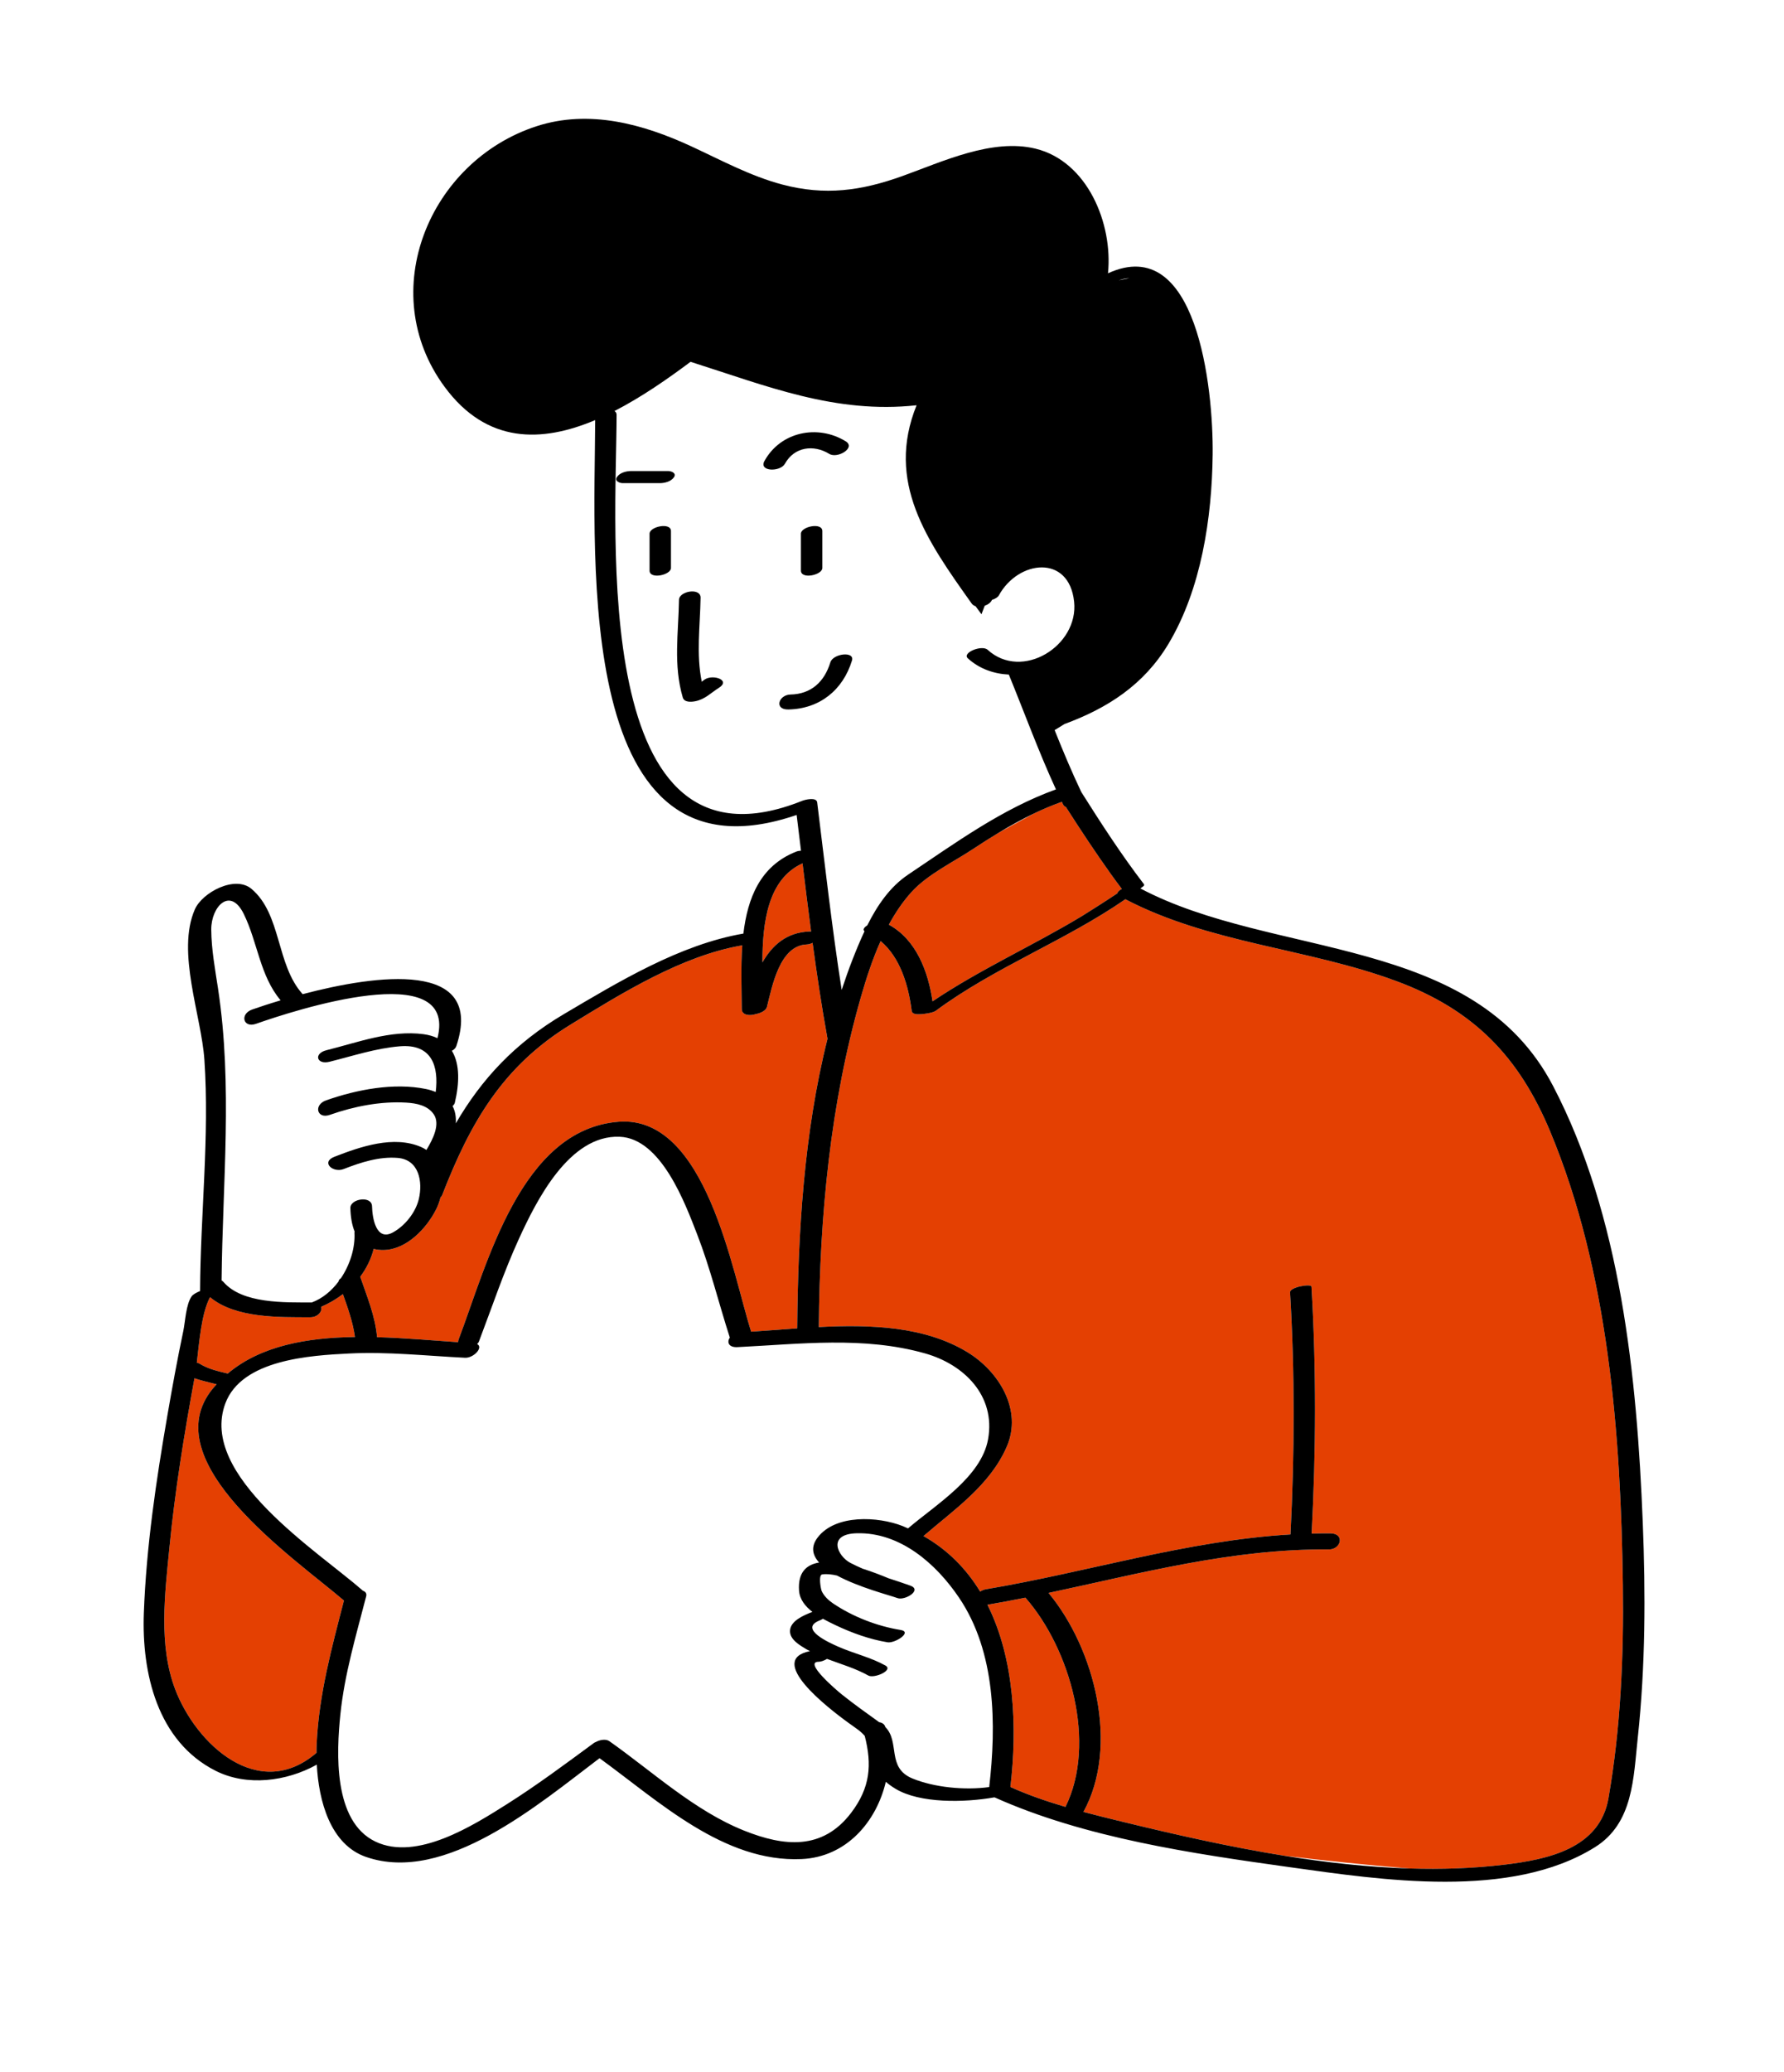 <svg width="261" height="303" viewBox="0 0 261 303" fill="none" xmlns="http://www.w3.org/2000/svg">
<g clip-path="url(#clip0_226_288)">
<path d="M150.019 233.612C156.604 241.116 160.484 254.895 155.88 264.206C153.125 263.398 150.411 262.461 147.823 261.299C148.846 252.621 148.431 242.548 144.463 234.648C146.322 234.328 148.175 233.982 150.019 233.612ZM237.426 231.771C237.133 209.805 235.338 185.889 226.769 165.388C222.22 154.501 215.593 147.631 204.236 143.437C191.24 138.637 177.056 137.961 164.641 131.489C155.814 137.584 145.538 141.414 136.898 147.803C136.516 148.086 135.166 148.311 134.445 148.304C133.889 148.333 133.429 148.192 133.381 147.813C132.918 144.145 131.73 140.02 128.835 137.604C127.643 140.259 126.735 143.061 125.964 145.744C121.466 161.379 119.927 177.816 119.791 194.042C127.432 193.651 135.317 193.937 141.526 197.711C146.111 200.495 149.651 206.154 147.271 211.577C144.811 217.187 139.62 220.718 135.104 224.603C138.699 226.644 141.405 229.451 143.401 232.73C143.636 232.562 143.919 232.433 144.239 232.38C159.293 229.845 173.616 225.27 188.8 224.369C189.4 212.59 189.441 200.739 188.739 188.968C188.693 188.181 191.841 187.669 191.868 188.133C192.584 200.138 192.529 212.227 191.892 224.238C192.813 224.216 193.732 224.201 194.659 224.209C196.777 224.229 196.212 226.576 194.4 226.562C180.279 226.44 166.985 230.035 153.399 232.916C160.212 241.115 163.77 255.369 158.507 264.938C160.518 265.478 162.537 265.97 164.527 266.452C172.068 268.284 179.971 270.074 187.969 271.364C193.465 272.015 199.92 272.71 206.17 273.209C210.846 273.355 215.489 273.202 220.045 272.66C226.472 271.896 234.04 270.296 235.322 262.935C237.109 252.676 237.563 242.171 237.426 231.771ZM46.985 191.081C47.201 191.721 46.519 192.61 45.398 192.607C40.922 192.595 34.458 192.789 30.73 189.669C29.454 192.102 29.156 196.228 28.793 199.25C28.934 199.281 29.073 199.319 29.195 199.394C30.443 200.173 31.891 200.503 33.32 200.84C38.192 196.734 45 195.588 51.933 195.495C51.625 193.341 50.903 191.281 50.166 189.224C49.197 189.971 48.124 190.597 46.985 191.081ZM118.393 136.203C118.491 136.199 118.577 136.203 118.663 136.208C118.224 132.888 117.814 129.564 117.411 126.241C112.324 128.539 111.546 134.912 111.544 140.724C112.963 138.233 115.055 136.346 118.393 136.203ZM118.886 137.865C118.636 137.999 118.34 138.089 118.01 138.103C114.065 138.27 112.972 144.202 112.21 147.225C112.077 147.757 111.332 148.139 110.599 148.274C109.687 148.576 108.529 148.451 108.525 147.558C108.511 144.719 108.37 141.44 108.596 138.231C99.766 139.732 90.873 145.286 83.437 149.845C73.539 155.91 68.805 164.16 64.695 174.743C64.647 174.867 64.559 174.981 64.444 175.084C64.297 175.684 64.091 176.261 63.829 176.787C62.441 179.569 59.548 182.682 56.179 182.777C55.615 182.794 55.117 182.731 54.668 182.615C54.291 184.102 53.611 185.47 52.7 186.684C53.697 189.59 54.897 192.448 55.164 195.522C59.305 195.634 63.389 196.014 67.026 196.256C67.026 196.134 67.042 196.003 67.098 195.851C71.254 184.936 76.132 165.133 90.508 164.024C103.311 163.038 107.119 186.05 109.895 194.72C112.057 194.583 114.319 194.396 116.632 194.234C116.738 180.344 117.611 165.636 121.065 151.894C120.221 147.24 119.52 142.557 118.886 137.865ZM31.186 202.973C31.349 202.777 31.521 202.596 31.69 202.412C30.599 202.127 29.505 201.887 28.449 201.532C26.942 209.741 25.593 218.003 24.784 226.311C24.13 233.027 23.164 240.523 25.627 247.001C28.693 255.067 37.84 263.563 46.301 256.303C46.303 255.816 46.311 255.338 46.333 254.887C46.675 247.731 48.534 240.928 50.317 234.037C43.174 227.909 22.258 213.7 31.186 202.973ZM136.429 146.421C143.379 141.739 151.116 138.281 158.282 133.958C158.754 133.675 161.994 131.622 163.47 130.627C163.499 130.406 163.764 130.176 164.123 129.978C163.59 129.275 163.065 128.566 162.552 127.849C160.255 124.635 158.08 121.344 155.954 118.019C155.768 117.931 155.615 117.804 155.526 117.621C155.464 117.495 155.408 117.368 155.347 117.242C153.974 117.727 152.64 118.292 151.331 118.915C149.753 119.767 147.936 120.752 146.044 121.796C144.786 122.559 143.545 123.351 142.322 124.161C139.444 126.065 135.695 127.853 133.357 130.427C132.06 131.856 130.977 133.482 130.037 135.205C134.045 137.393 135.791 142.052 136.429 146.421Z" fill="#E44002"/>
<path d="M105.171 100.576C103.983 101.328 103.14 102.258 101.716 102.536C101.138 102.649 100.113 102.735 99.891 101.988C98.49 97.245 99.26 92.547 99.338 87.699C99.36 86.428 102.52 85.879 102.495 87.406C102.427 91.564 101.838 95.617 102.667 99.684C102.826 99.555 102.984 99.43 103.143 99.33C104.326 98.58 106.966 99.439 105.171 100.576ZM124.644 96.585C125.075 95.181 121.877 95.556 121.481 96.85C120.606 99.697 118.679 101.489 115.652 101.554C113.905 101.59 113.212 103.787 115.347 103.741C119.928 103.646 123.321 100.895 124.644 96.585ZM117.175 78.039C117.175 79.837 117.175 81.633 117.175 83.431C117.175 84.758 120.307 84.091 120.307 83.048C120.307 81.251 120.307 79.454 120.307 77.656C120.307 76.328 117.175 76.997 117.175 78.039ZM95.03 78.039C95.03 79.837 95.03 81.633 95.03 83.431C95.03 84.758 98.162 84.091 98.162 83.048C98.162 81.251 98.162 79.454 98.162 77.656C98.162 76.328 95.03 76.997 95.03 78.039ZM114.842 67.8C116.2 65.341 119.028 64.959 121.321 66.366C122.532 67.108 125.255 65.466 123.725 64.527C119.634 62.016 114.21 63.116 111.84 67.406C110.972 68.975 114.156 69.042 114.842 67.8ZM97.745 68.875C95.944 68.875 94.144 68.875 92.344 68.875C91.636 68.875 90.704 69.108 90.277 69.728C89.858 70.336 90.63 70.647 91.125 70.647C92.926 70.647 94.725 70.647 96.526 70.647C97.234 70.647 98.165 70.414 98.593 69.794C99.013 69.184 98.241 68.875 97.745 68.875ZM239.61 254.053C238.968 260.009 238.955 266.588 233.353 270.091C221.03 277.795 202.167 274.903 188.656 273.016C174.497 271.038 158.743 268.743 145.539 262.827C145.507 262.825 145.476 262.819 145.446 262.816C141.125 263.579 134.588 263.725 130.998 261.548C130.415 261.195 129.97 260.866 129.596 260.536C128.222 266.375 123.84 271.541 117.262 271.835C105.888 272.341 96.402 263.392 87.712 257.084C78.766 263.841 65.119 275.504 53.568 271.528C48.33 269.725 46.626 263.36 46.347 258.027C41.882 260.508 36.107 261.226 31.554 258.932C23.024 254.634 20.716 244.639 21.044 235.848C21.405 226.144 22.846 216.461 24.5 206.901C25.209 202.798 25.956 198.699 26.817 194.624C27.112 193.225 27.191 190.726 28.057 189.524C28.226 189.292 28.726 188.992 29.278 188.777C29.278 188.766 29.272 188.755 29.272 188.745C29.323 177.527 30.663 166.161 29.903 154.956C29.467 148.516 25.772 139.174 28.515 132.953C29.593 130.508 34.374 127.925 36.8 129.977C41.21 133.706 40.378 141.057 44.279 145.367C54.956 142.55 70.989 140.249 66.762 152.959C66.663 153.256 66.417 153.487 66.108 153.648C67.333 155.643 67.183 158.534 66.541 161.24C66.498 161.421 66.376 161.583 66.209 161.727C66.602 162.48 66.747 163.34 66.682 164.261C70.447 157.812 75.294 152.534 82.526 148.267C90.476 143.577 99.462 138.11 108.759 136.509C109.371 131.342 111.208 126.608 116.47 124.531C116.706 124.437 116.948 124.396 117.186 124.389C116.976 122.646 116.763 120.905 116.549 119.162C83.946 130.338 86.99 81.929 87.076 61.428C79.296 64.71 71.223 64.959 65.031 56.546C54.815 42.665 62.816 23.559 78.482 18.462C86.185 15.954 94.079 18.127 101.167 21.412C105.483 23.411 109.799 25.75 114.423 26.977C120.72 28.647 126.013 27.9 132.027 25.741C137.847 23.654 145.155 20.18 151.514 21.742C159.081 23.6 162.833 32.655 162.1 39.962C175.077 34.018 177.526 56.61 177.414 66.479C177.307 75.716 175.75 86.134 170.94 94.154C167.333 100.169 162.001 103.559 155.745 105.865C155.194 106.208 154.701 106.509 154.293 106.757C155.513 109.81 156.782 112.842 158.195 115.814C161.101 120.413 164.072 125.006 167.389 129.326C167.394 129.447 167.343 129.543 167.237 129.613C167.106 129.714 166.97 129.809 166.838 129.909C186.395 140.243 215.604 136.539 227.219 158.799C237.16 177.855 239.488 201.419 240.335 222.557C240.751 233.033 240.734 243.612 239.61 254.053ZM163.675 40.983C164.139 40.879 164.655 40.776 165.228 40.67C164.737 40.686 164.218 40.798 163.675 40.983ZM155.347 117.244C153.974 117.729 152.64 118.295 151.331 118.917C149.521 119.782 147.763 120.756 146.044 121.799C144.786 122.561 143.545 123.352 142.322 124.163C139.444 126.068 135.695 127.855 133.357 130.429C132.06 131.858 130.977 133.484 130.037 135.207C134.045 137.393 135.792 142.052 136.429 146.421C143.379 141.739 151.116 138.281 158.282 133.957C158.754 133.674 161.995 131.621 163.47 130.627C163.499 130.405 163.764 130.175 164.123 129.978C163.59 129.275 163.065 128.566 162.552 127.849C160.255 124.636 158.08 121.345 155.954 118.019C155.768 117.931 155.616 117.805 155.526 117.621C155.462 117.498 155.406 117.371 155.347 117.244ZM117.37 117.094C117.767 116.934 119.453 116.508 119.554 117.326C120.69 126.466 121.712 135.642 123.137 144.748C123.629 143.266 124.143 141.794 124.707 140.347C125.239 138.985 125.821 137.567 126.478 136.17C126.18 135.927 126.43 135.594 126.885 135.307C128.337 132.404 130.19 129.678 132.847 127.896C139.768 123.256 146.59 118.275 154.485 115.427C151.955 109.927 149.887 104.24 147.594 98.638C145.391 98.53 143.273 97.791 141.594 96.261C140.703 95.449 143.648 94.245 144.497 95.017C149.516 99.591 157.841 94.445 157.143 87.97C156.396 81.009 148.969 81.888 146.129 87.066C145.973 87.346 145.583 87.568 145.132 87.708C144.974 88.088 144.555 88.401 144.066 88.573L143.588 89.816C143.588 89.816 143.253 89.373 142.723 88.64C142.495 88.566 142.295 88.442 142.158 88.248C135.593 79.037 129.559 70.487 134.096 59.259C122.223 60.55 112.194 56.449 101.028 52.903C97.665 55.416 93.855 58.069 89.899 60.1C90.09 60.216 90.211 60.395 90.209 60.654C90.167 77.799 86.141 129.624 117.37 117.094ZM111.544 140.724C112.963 138.232 115.055 136.344 118.393 136.203C118.491 136.199 118.577 136.203 118.663 136.208C118.224 132.888 117.814 129.564 117.411 126.241C112.323 128.539 111.546 134.912 111.544 140.724ZM64.444 175.085C64.297 175.684 64.091 176.261 63.829 176.787C62.441 179.569 59.548 182.682 56.179 182.777C55.615 182.794 55.117 182.731 54.668 182.615C54.291 184.102 53.611 185.471 52.7 186.684C53.697 189.59 54.897 192.448 55.164 195.522C59.305 195.635 63.389 196.014 67.026 196.256C67.026 196.134 67.042 196.003 67.098 195.851C71.254 184.936 76.132 165.133 90.508 164.024C103.311 163.038 107.119 186.05 109.895 194.72C112.057 194.583 114.319 194.396 116.632 194.234C116.738 180.344 117.611 165.636 121.065 151.894C120.22 147.238 119.519 142.556 118.884 137.864C118.634 137.998 118.338 138.088 118.008 138.102C114.063 138.269 112.97 144.201 112.208 147.224C112.075 147.755 111.33 148.137 110.596 148.274C109.685 148.575 108.527 148.449 108.522 147.558C108.508 144.718 108.368 141.439 108.594 138.23C99.764 139.731 90.871 145.285 83.435 149.843C73.537 155.91 68.803 164.159 64.692 174.743C64.646 174.867 64.558 174.98 64.444 175.085ZM30.906 135.927C30.928 138.829 31.464 141.69 31.898 144.549C34.059 158.751 32.556 172.944 32.417 187.229C32.514 187.284 32.606 187.347 32.678 187.432C35.453 190.663 41.69 190.437 45.621 190.444C47.169 189.873 48.501 188.758 49.536 187.379C49.523 187.222 49.653 187.055 49.877 186.901C51.227 184.895 51.975 182.431 51.86 180.257C51.856 180.198 51.867 180.142 51.886 180.087C51.472 179.083 51.292 177.884 51.261 176.637C51.225 175.279 54.386 174.77 54.428 176.385C54.472 178.098 55.02 181.565 57.493 180.201C59.245 179.236 60.801 177.299 61.27 175.338C61.877 172.815 61.32 169.569 58.184 169.31C55.483 169.087 52.776 169.965 50.29 170.934C48.695 171.555 46.914 169.929 48.917 169.148C52.736 167.659 57.611 165.975 61.623 167.723C61.899 167.843 62.148 167.989 62.384 168.147C63.354 166.556 64.436 164.373 63.46 162.936C62.57 161.628 60.927 161.317 59.433 161.226C55.691 161.003 51.787 161.772 48.266 163.012C46.363 163.684 45.842 161.552 47.699 160.9C52.182 159.319 57.618 158.271 62.338 159.24C62.867 159.35 63.323 159.499 63.745 159.667C64.2 155.981 63.243 152.599 58.49 152.991C54.968 153.283 51.619 154.403 48.21 155.251C46.318 155.723 45.852 154.041 47.757 153.566C52.337 152.425 57.151 150.587 61.946 151.217C62.745 151.322 63.418 151.528 64.002 151.802C67.022 139.88 42.918 147.781 37.461 149.7C35.562 150.369 35.047 148.264 36.9 147.611C37.891 147.264 39.338 146.783 41.056 146.269C38.026 142.697 37.692 137.761 35.661 133.638C33.675 129.598 30.882 132.572 30.906 135.927ZM28.793 199.25C28.934 199.281 29.073 199.319 29.195 199.396C30.443 200.173 31.891 200.504 33.32 200.841C38.192 196.736 45 195.588 51.933 195.495C51.625 193.341 50.903 191.282 50.166 189.225C49.194 189.971 48.119 190.597 46.983 191.082C47.199 191.723 46.516 192.611 45.396 192.609C40.919 192.597 34.455 192.79 30.727 189.671C29.455 192.102 29.157 196.228 28.793 199.25ZM50.317 234.036C43.174 227.909 22.258 213.7 31.186 202.973C31.349 202.777 31.521 202.596 31.69 202.412C30.599 202.127 29.505 201.888 28.449 201.533C26.942 209.741 25.593 218.003 24.784 226.311C24.13 233.028 23.164 240.523 25.625 247.001C28.693 255.066 37.84 263.562 46.301 256.303C46.303 255.816 46.311 255.337 46.332 254.886C46.676 247.731 48.535 240.927 50.317 234.036ZM126.513 253.828C125.951 253.156 125.21 252.692 124.222 251.981C120.924 249.603 112.109 242.705 118.492 241.434C118.317 241.339 118.139 241.253 117.968 241.149C117.017 240.578 115.502 239.722 115.58 238.418C115.665 236.995 117.572 236.204 118.676 235.76C118.736 235.737 118.799 235.718 118.86 235.699C117.806 234.881 116.985 233.862 116.899 232.567C116.719 229.905 117.991 228.774 119.84 228.475C118.86 227.392 118.587 226.164 119.629 224.806C122.238 221.401 128.455 221.717 132.074 223.148C132.337 223.253 132.589 223.369 132.845 223.483C136.884 220.02 143.569 216.004 144.559 210.429C145.685 204.092 141.057 199.511 135.332 197.894C126.351 195.356 117.054 196.53 107.889 196.978C106.561 197.043 106.337 196.227 106.773 195.577C105.153 190.566 103.915 185.433 102.003 180.513C100.248 175.993 96.745 166.457 90.654 166.217C83.288 165.925 78.484 175.529 75.913 181.151C73.674 186.045 71.987 191.121 70.075 196.14C70.02 196.287 69.924 196.414 69.804 196.526C70.774 197.028 69.276 198.595 68.032 198.533C62.383 198.256 56.749 197.625 51.085 197.91C45.42 198.192 35.375 198.778 32.97 205.201C29.016 215.763 46.541 226.84 53.108 232.605C53.467 232.729 53.681 232.99 53.57 233.42C52.102 239.115 50.403 244.791 49.799 250.662C49.231 256.184 48.701 266.302 54.921 269.278C60.969 272.172 69.243 266.917 74.217 263.771C78.604 260.995 82.747 257.906 86.925 254.833C86.984 254.791 87.06 254.772 87.125 254.738C87.232 254.679 87.345 254.625 87.463 254.578C88.047 254.349 88.727 254.298 89.157 254.601C95.499 259.074 101.59 264.767 108.884 267.682C114.686 269.998 120.326 270.599 124.532 265.059C127.31 261.395 127.598 258.057 126.513 253.828ZM140.323 233.634C136.97 228.666 131.719 224.032 125.358 224.194C120.931 224.306 122.569 227.57 124.413 228.527C125.002 228.832 125.592 229.106 126.19 229.369C127.677 229.839 129.036 230.38 129.985 230.774C131.055 231.123 132.127 231.471 133.187 231.854C134.971 232.501 132.387 234.067 131.303 233.675C130.132 233.249 125.68 232.114 122.459 230.38C121.697 230.202 120.955 230.114 120.283 230.212C119.707 230.293 120.076 232.351 120.225 232.669C120.564 233.388 121.204 234 121.859 234.441C124.738 236.388 128.31 237.777 131.747 238.333C133.562 238.625 130.936 240.31 129.858 240.138C127.26 239.716 124.614 238.765 122.244 237.634C121.683 237.367 121.037 237.057 120.392 236.697C120.259 236.783 120.099 236.87 119.887 236.954C116.8 238.189 121.383 240.231 122.683 240.799C124.902 241.774 127.423 242.35 129.535 243.534C130.773 244.231 127.875 245.47 127.031 244.996C125.144 243.937 123.032 243.338 120.995 242.565C120.59 242.808 120.119 242.985 119.752 242.987C117.54 242.987 122.27 247.052 123.16 247.765C124.935 249.183 126.781 250.493 128.624 251.82C129.052 251.888 129.408 252.105 129.521 252.519C129.521 252.519 129.522 252.525 129.523 252.528C131.706 254.708 129.668 258.48 133.492 260.051C136.67 261.356 141.118 261.799 144.722 261.306C145.776 252.188 145.693 241.586 140.323 233.634ZM150.019 233.612C148.175 233.982 146.322 234.328 144.462 234.648C148.431 242.55 148.846 252.621 147.822 261.299C150.41 262.461 153.124 263.398 155.879 264.206C160.483 254.899 156.604 241.118 150.019 233.612ZM237.426 231.771C237.133 209.805 235.338 185.889 226.769 165.389C222.22 154.501 215.593 147.631 204.236 143.437C191.24 138.637 177.056 137.961 164.641 131.489C155.814 137.584 145.538 141.414 136.898 147.803C136.516 148.086 135.166 148.312 134.445 148.304C133.889 148.333 133.428 148.192 133.381 147.813C132.918 144.145 131.73 140.021 128.835 137.604C127.643 140.259 126.735 143.061 125.964 145.744C121.466 161.379 119.927 177.816 119.792 194.042C127.432 193.652 135.317 193.937 141.526 197.711C146.111 200.495 149.651 206.154 147.271 211.577C144.811 217.187 139.62 220.718 135.104 224.603C138.699 226.644 141.405 229.451 143.401 232.73C143.636 232.562 143.919 232.433 144.239 232.381C159.293 229.846 173.616 225.27 188.8 224.369C189.4 212.59 189.441 200.739 188.739 188.969C188.693 188.181 191.841 187.669 191.868 188.133C192.584 200.139 192.529 212.227 191.892 224.238C192.813 224.216 193.732 224.201 194.659 224.209C196.777 224.229 196.212 226.576 194.4 226.562C180.279 226.44 166.985 230.035 153.399 232.917C160.212 241.115 163.77 255.369 158.507 264.939C160.518 265.478 162.537 265.97 164.527 266.452C172.068 268.284 179.971 270.074 187.969 271.364C194.018 272.336 200.122 273.024 206.17 273.209C210.846 273.355 215.489 273.203 220.045 272.66C226.472 271.896 234.04 270.297 235.321 262.935C237.109 252.676 237.563 242.172 237.426 231.771ZM-3.248 171.475C0.361 178.717 -11.078 186.424 -16.164 190.659C-15.006 194.33 -13.846 198.042 -13.256 201.849C-12.818 204.679 -11.88 209.414 -14.142 211.779C-22.194 220.191 -32.874 211.496 -40.172 206.191C-45.967 210.59 -54.4 217.462 -61.709 214.844C-69.958 211.892 -65.446 197.451 -63.868 191.501C-68.583 187.524 -81.55 178.458 -75.439 171.776C-70.14 165.983 -60.753 166.972 -53.354 167.478C-50.668 160.312 -47.432 148.054 -38.048 147.578C-30.011 147.172 -27.62 160.743 -25.849 166.539C-18.878 166.019 -6.72 164.505 -3.248 171.475ZM-6.038 172.997C-9.413 166.22 -21.582 168.482 -27.659 168.796C-28.831 168.857 -29.14 168.23 -28.897 167.636C-30.116 163.729 -33.42 147.687 -39.592 149.884C-46.033 152.175 -48.287 162.232 -50.434 167.922C-50.441 167.942 -50.453 167.954 -50.461 167.971C-50.086 168.603 -51.381 169.816 -52.479 169.759C-57.111 169.523 -72.724 167.133 -73.605 174.165C-74.427 180.734 -65.376 186.329 -61.079 190.072C-60.718 190.196 -60.502 190.457 -60.615 190.889C-61.944 196.009 -66.544 209.151 -60.214 212.621C-54.564 215.721 -45.258 207.105 -40.964 203.942C-40.907 203.902 -40.836 203.883 -40.774 203.851C-40.666 203.791 -40.553 203.738 -40.436 203.689C-39.847 203.455 -39.162 203.403 -38.731 203.711C-35.478 206.02 -32.389 208.749 -28.857 210.634C-26.027 212.143 -18.665 215.594 -16.571 210.598C-16.054 209.362 -15.899 208.037 -15.956 206.704C-16.189 201.332 -17.835 196.112 -19.442 191.016C-19.619 190.454 -19.208 189.982 -18.632 189.71C-14.831 186.481 -3.203 178.687 -6.038 172.997ZM-90.189 171.475C-86.581 178.717 -98.018 186.424 -103.104 190.659C-101.946 194.33 -100.787 198.042 -100.196 201.849C-99.757 204.679 -98.82 209.414 -101.082 211.779C-109.133 220.191 -119.815 211.496 -127.113 206.191C-132.906 210.59 -141.34 217.46 -148.649 214.843C-156.898 211.892 -152.386 197.452 -150.809 191.499C-155.524 187.523 -168.49 178.456 -162.38 171.774C-157.083 165.98 -147.693 166.97 -140.296 167.478C-137.61 160.31 -134.374 148.052 -124.991 147.578C-116.954 147.172 -114.562 160.743 -112.792 166.537C-105.819 166.019 -93.66 164.505 -90.189 171.475ZM-92.978 172.997C-96.354 166.22 -108.523 168.482 -114.599 168.796C-115.771 168.857 -116.08 168.23 -115.838 167.636C-117.058 163.729 -120.36 147.687 -126.533 149.884C-132.973 152.175 -135.228 162.232 -137.376 167.922C-137.382 167.942 -137.394 167.954 -137.402 167.971C-137.027 168.603 -138.322 169.816 -139.421 169.759C-144.053 169.523 -159.666 167.133 -160.546 174.165C-161.369 180.734 -152.319 186.329 -148.022 190.072C-147.661 190.196 -147.445 190.456 -147.556 190.889C-148.885 196.009 -153.486 209.151 -147.155 212.621C-141.506 215.721 -132.199 207.108 -127.905 203.942C-127.849 203.9 -127.777 203.883 -127.714 203.851C-127.607 203.79 -127.494 203.736 -127.377 203.689C-126.788 203.455 -126.104 203.403 -125.673 203.711C-122.42 206.02 -119.33 208.749 -115.798 210.634C-112.969 212.143 -105.606 215.594 -103.512 210.598C-102.995 209.362 -102.84 208.037 -102.898 206.704C-103.129 201.332 -104.776 196.112 -106.384 191.016C-106.561 190.454 -106.149 189.982 -105.572 189.71C-101.77 186.481 -90.143 178.687 -92.978 172.997ZM-177.129 171.475C-173.521 178.717 -184.959 186.424 -190.045 190.659C-188.887 194.33 -187.727 198.042 -187.137 201.849C-186.698 204.679 -185.761 209.414 -188.023 211.779C-196.076 220.191 -206.756 211.496 -214.054 206.191C-219.848 210.59 -228.281 217.462 -235.592 214.844C-243.84 211.892 -239.328 197.451 -237.75 191.501C-242.465 187.524 -255.433 178.458 -249.322 171.776C-244.023 165.983 -234.636 166.972 -227.237 167.478C-224.551 160.312 -221.315 148.054 -211.931 147.578C-203.895 147.172 -201.502 160.743 -199.732 166.539C-192.758 166.019 -180.601 164.505 -177.129 171.475ZM-179.918 172.997C-183.294 166.22 -195.463 168.482 -201.539 168.796C-202.711 168.857 -203.02 168.23 -202.779 167.636C-203.998 163.729 -207.3 147.687 -213.475 149.884C-219.913 152.175 -222.169 162.232 -224.317 167.922C-224.324 167.942 -224.336 167.954 -224.343 167.971C-223.968 168.603 -225.264 169.816 -226.362 169.759C-230.994 169.523 -246.607 167.133 -247.487 174.165C-248.309 180.734 -239.259 186.329 -234.962 190.072C-234.6 190.196 -234.385 190.457 -234.496 190.889C-235.826 196.007 -240.426 209.151 -234.096 212.621C-228.445 215.721 -219.14 207.108 -214.846 203.942C-214.789 203.9 -214.717 203.883 -214.654 203.851C-214.546 203.79 -214.434 203.736 -214.316 203.689C-213.729 203.455 -213.044 203.405 -212.613 203.711C-209.36 206.02 -206.271 208.749 -202.738 210.634C-199.909 212.143 -192.546 215.594 -190.453 210.598C-189.935 209.362 -189.781 208.037 -189.838 206.704C-190.069 201.332 -191.717 196.111 -193.325 191.016C-193.502 190.454 -193.091 189.982 -192.514 189.71C-188.71 186.481 -177.084 178.687 -179.918 172.997ZM-264.069 171.475C-260.461 178.717 -271.899 186.424 -276.985 190.659C-275.827 194.33 -274.667 198.042 -274.078 201.849C-273.639 204.681 -272.701 209.414 -274.963 211.779C-283.014 220.192 -293.696 211.496 -300.993 206.191C-306.786 210.59 -315.221 217.46 -322.53 214.843C-330.779 211.892 -326.266 197.452 -324.689 191.499C-329.405 187.523 -342.371 178.456 -336.261 171.774C-330.962 165.98 -321.574 166.97 -314.176 167.478C-311.491 160.31 -308.254 148.052 -298.871 147.578C-290.834 147.172 -288.443 160.743 -286.671 166.537C-279.699 166.019 -267.541 164.505 -264.069 171.475ZM-266.858 172.997C-270.234 166.22 -282.403 168.482 -288.479 168.796C-289.652 168.857 -289.959 168.23 -289.718 167.636C-290.937 163.731 -294.24 147.687 -300.415 149.884C-306.853 152.175 -309.11 162.232 -311.256 167.922C-311.263 167.942 -311.275 167.954 -311.282 167.971C-310.907 168.603 -312.203 169.816 -313.301 169.759C-317.933 169.523 -333.547 167.133 -334.427 174.165C-335.25 180.734 -326.199 186.329 -321.902 190.072C-321.541 190.196 -321.325 190.456 -321.437 190.889C-322.765 196.009 -327.366 209.151 -321.036 212.621C-315.387 215.721 -306.08 207.108 -301.786 203.942C-301.73 203.9 -301.657 203.883 -301.595 203.851C-301.488 203.79 -301.375 203.736 -301.258 203.689C-300.669 203.455 -299.984 203.403 -299.553 203.711C-296.3 206.02 -293.211 208.749 -289.679 210.634C-286.849 212.143 -279.487 215.594 -277.393 210.598C-276.875 209.362 -276.721 208.037 -276.778 206.704C-277.009 201.332 -278.657 196.112 -280.264 191.016C-280.441 190.454 -280.03 189.982 -279.453 189.71C-275.652 186.483 -264.024 178.687 -266.858 172.997Z" fill="black"/>
</g>
<defs>
<clipPath id="clip0_226_288">
<rect width="261" height="303" fill="white"/>
</clipPath>
</defs>
</svg>
